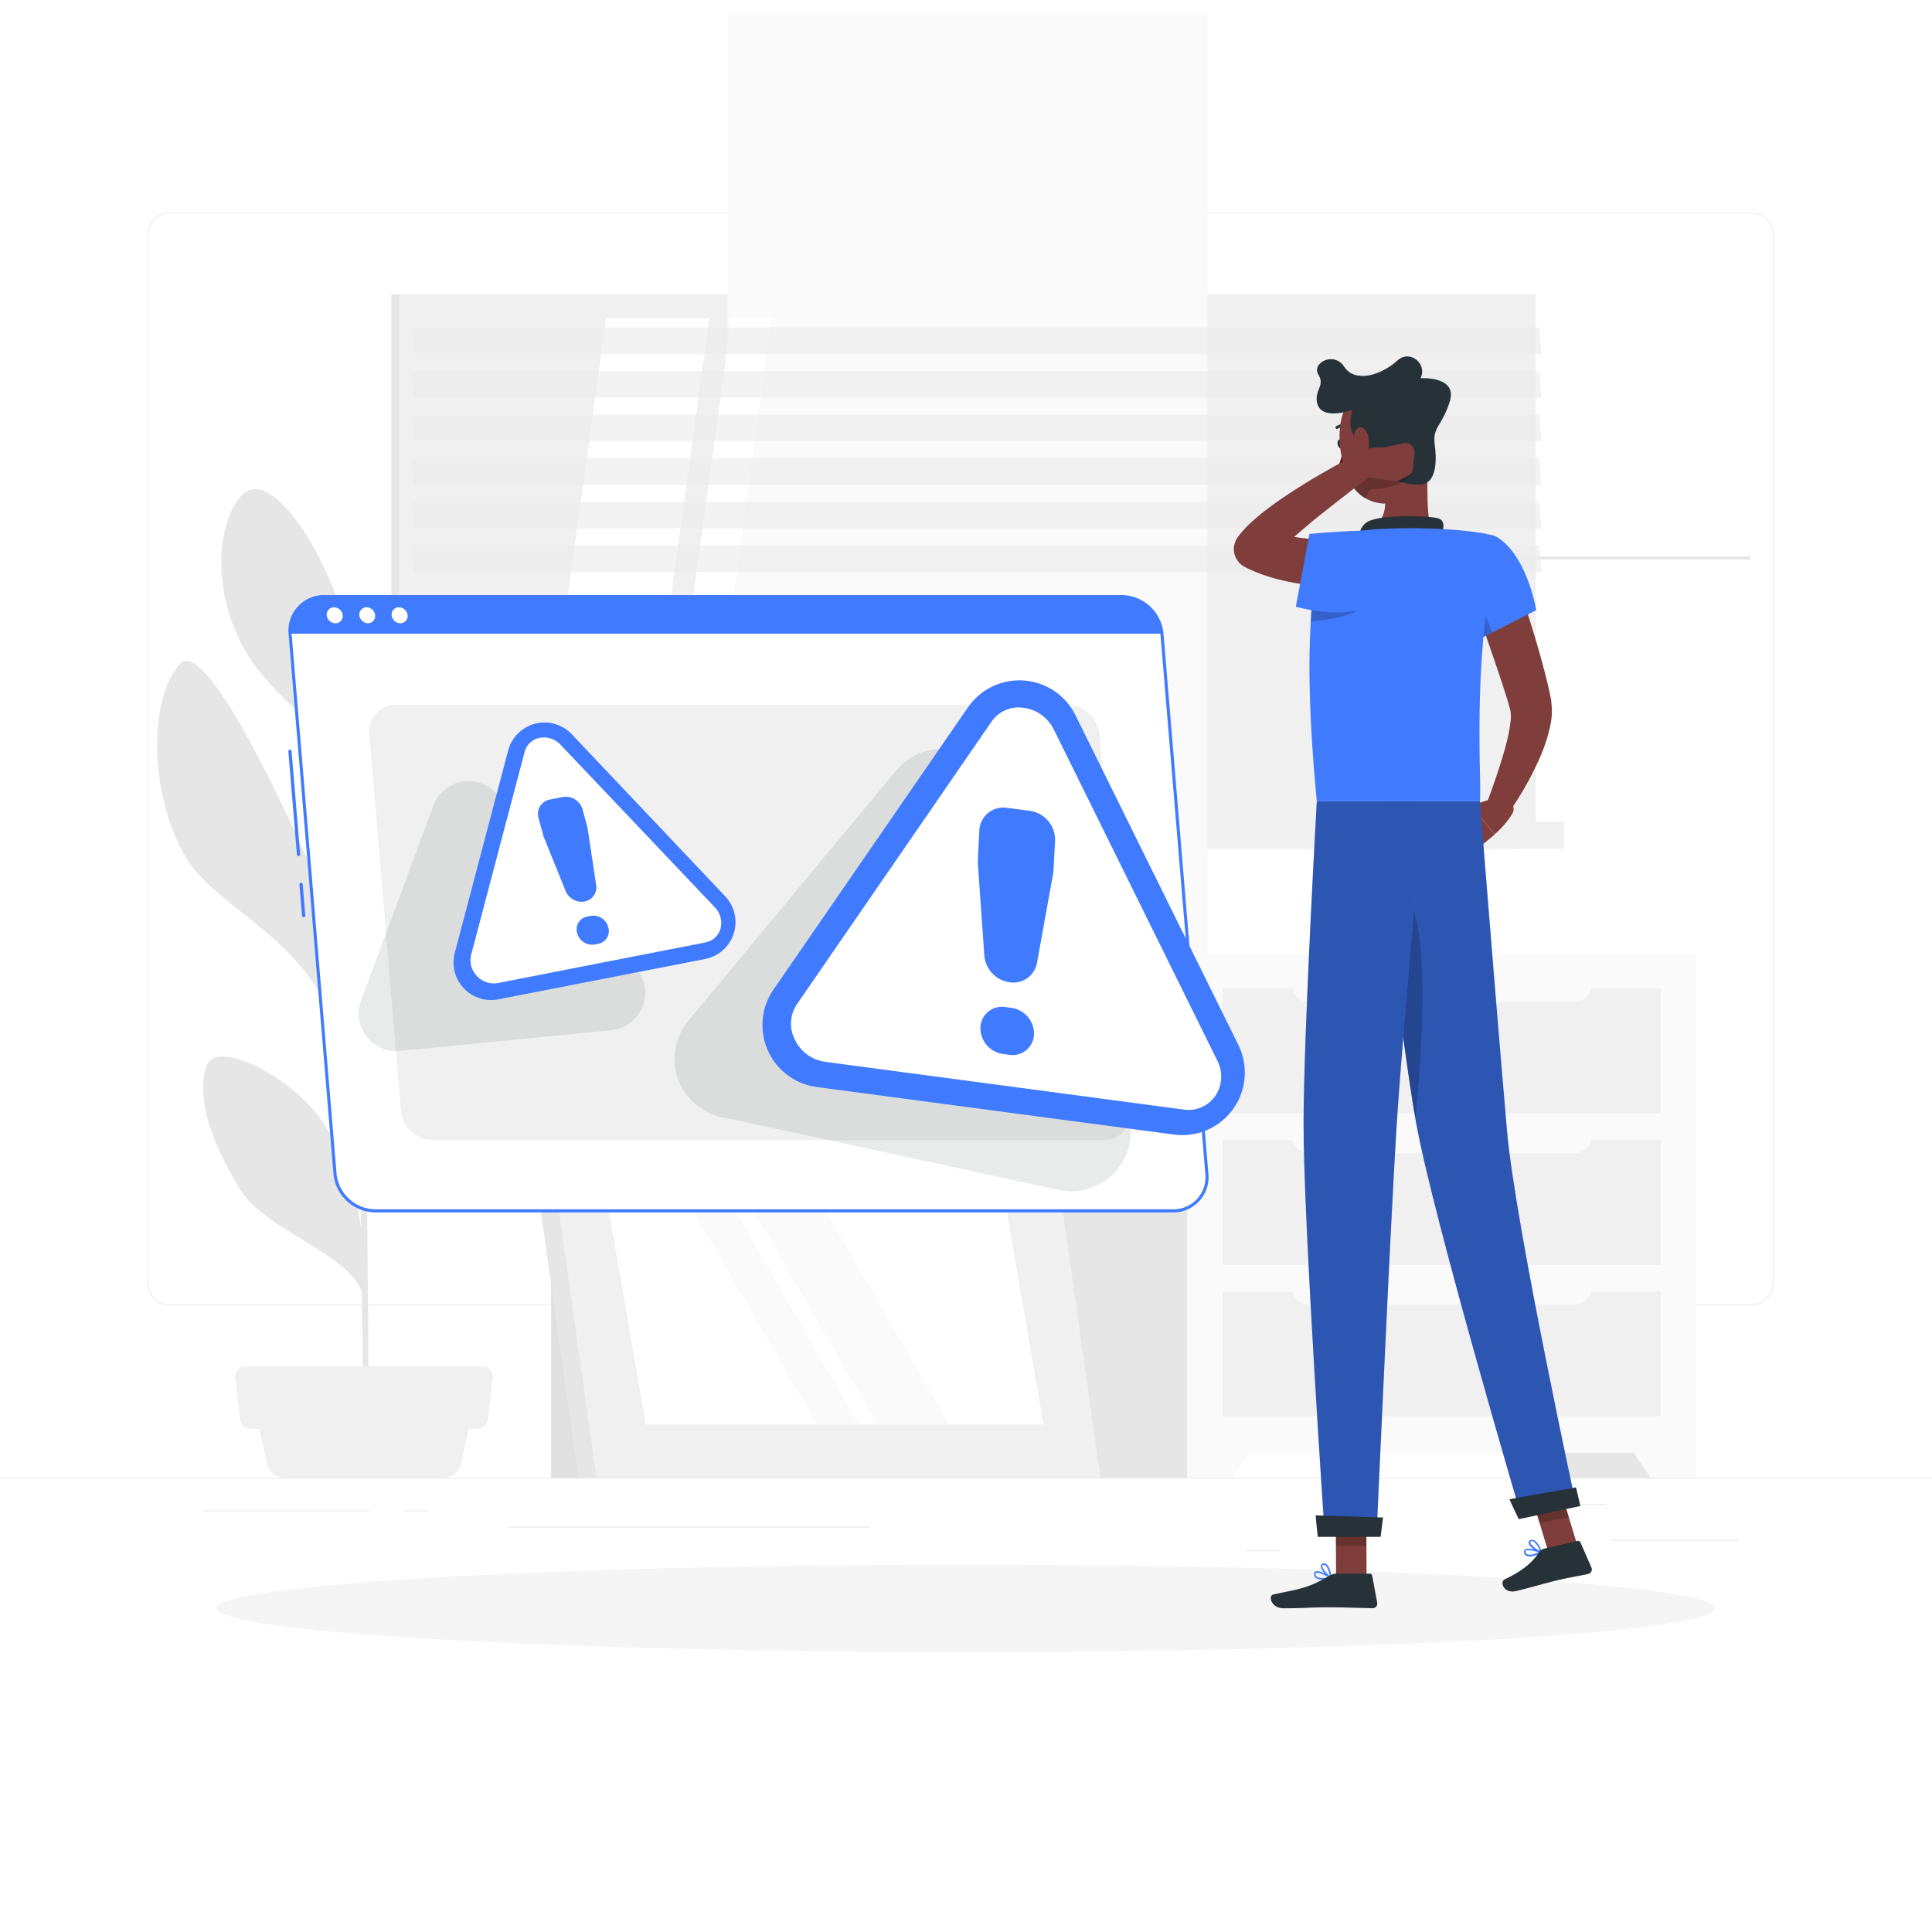 <svg class="animated" id="freepik_stories-warning" xmlns="http://www.w3.org/2000/svg" viewBox="0 0 500 500" version="1.1" xmlns:xlink="http://www.w3.org/1999/xlink" xmlns:svgjs="http://svgjs.com/svgjs"><style>svg#freepik_stories-warning:not(.animated) .animable {opacity: 0;}svg#freepik_stories-warning.animated #freepik--Warning--inject-65 {animation: 1s 1 forwards cubic-bezier(.36,-0.01,.5,1.38) slideLeft,3s Infinite  linear wind;animation-delay: 0s,-0.5s;}svg#freepik_stories-warning.animated #freepik--Character--inject-65 {animation: 1s 1 forwards cubic-bezier(.36,-0.01,.5,1.38) slideLeft;animation-delay: 0s;}            @keyframes slideLeft {                0% {                    opacity: 0;                    transform: translateX(-30px);                }                100% {                    opacity: 1;                    transform: translateX(0);                }            }                    @keyframes wind {                0% {                    transform: rotate( 0deg );                }                25% {                    transform: rotate( 1deg );                }                75% {                    transform: rotate( -1deg );                }            }        </style><g id="freepik--background-complete--inject-65" class="animable" style="transform-origin: 250px 228.23px;"><rect y="382.4" width="500" height="0.25" style="fill: rgb(235, 235, 235); transform-origin: 250px 382.525px;" id="el5d2cx4omvxw" class="animable"></rect><rect x="416.78" y="398.49" width="33.12" height="0.25" style="fill: rgb(235, 235, 235); transform-origin: 433.34px 398.615px;" id="eljj711sh4f5" class="animable"></rect><rect x="322.53" y="401.21" width="8.69" height="0.25" style="fill: rgb(235, 235, 235); transform-origin: 326.875px 401.335px;" id="el3g6b91w7gsi" class="animable"></rect><rect x="396.59" y="389.21" width="19.19" height="0.25" style="fill: rgb(235, 235, 235); transform-origin: 406.185px 389.335px;" id="elmcdzenptkyl" class="animable"></rect><rect x="52.46" y="390.89" width="43.19" height="0.25" style="fill: rgb(235, 235, 235); transform-origin: 74.055px 391.015px;" id="elqdgiaretlf" class="animable"></rect><rect x="104.56" y="390.89" width="6.33" height="0.25" style="fill: rgb(235, 235, 235); transform-origin: 107.725px 391.015px;" id="eloftykyxuxuf" class="animable"></rect><rect x="131.47" y="395.11" width="93.68" height="0.25" style="fill: rgb(235, 235, 235); transform-origin: 178.31px 395.235px;" id="els13qlkfon6l" class="animable"></rect><path d="M237,337.8H43.91a5.71,5.71,0,0,1-5.7-5.71V60.66A5.71,5.71,0,0,1,43.91,55H237a5.71,5.71,0,0,1,5.71,5.71V332.09A5.71,5.71,0,0,1,237,337.8ZM43.91,55.2a5.46,5.46,0,0,0-5.45,5.46V332.09a5.46,5.46,0,0,0,5.45,5.46H237a5.47,5.47,0,0,0,5.46-5.46V60.66A5.47,5.47,0,0,0,237,55.2Z" style="fill: rgb(235, 235, 235); transform-origin: 140.46px 196.4px;" id="el10b0yeioufs" class="animable"></path><path d="M453.31,337.8H260.21a5.72,5.72,0,0,1-5.71-5.71V60.66A5.72,5.72,0,0,1,260.21,55h193.1A5.71,5.71,0,0,1,459,60.66V332.09A5.71,5.71,0,0,1,453.31,337.8ZM260.21,55.2a5.47,5.47,0,0,0-5.46,5.46V332.09a5.47,5.47,0,0,0,5.46,5.46h193.1a5.47,5.47,0,0,0,5.46-5.46V60.66a5.47,5.47,0,0,0-5.46-5.46Z" style="fill: rgb(235, 235, 235); transform-origin: 356.75px 196.4px;" id="el19w81kf50d4" class="animable"></path><rect x="101.29" y="76.16" width="291.79" height="136.52" style="fill: rgb(230, 230, 230); transform-origin: 247.185px 144.42px;" id="el29x9697ba12" class="animable"></rect><rect x="103.34" y="76.16" width="294.13" height="136.52" style="fill: rgb(240, 240, 240); transform-origin: 250.405px 144.42px;" id="el0x2258i3mufg" class="animable"></rect><rect x="101.29" y="212.68" width="291.79" height="6.96" style="fill: rgb(230, 230, 230); transform-origin: 247.185px 216.16px;" id="elvlut1100d2" class="animable"></rect><rect x="110.66" y="212.68" width="294.13" height="6.96" style="fill: rgb(240, 240, 240); transform-origin: 257.725px 216.16px;" id="elw2nj6wpl9u" class="animable"></rect><g id="el0pn22wqxz10a"><rect x="188.3" y="3.51" width="124.21" height="281.82" style="fill: rgb(250, 250, 250); transform-origin: 250.405px 144.42px; transform: rotate(90deg);" class="animable"></rect></g><polygon points="139.73 206.53 156.86 82.32 183.59 82.32 166.46 206.53 139.73 206.53" style="fill: rgb(255, 255, 255); transform-origin: 161.66px 144.425px;" id="elzjhjaagku09" class="animable"></polygon><path d="M112.34,200.4a.44.44,0,0,1-.44-.44V86.32a.44.44,0,0,1,.44-.44.44.44,0,0,1,.44.44V200A.43.43,0,0,1,112.34,200.4Z" style="fill: rgb(240, 240, 240); transform-origin: 112.34px 143.14px;" id="eljjg8jlmq18l" class="animable"></path><polygon points="172.2 206.53 189.33 82.32 199.75 82.32 182.62 206.53 172.2 206.53" style="fill: rgb(255, 255, 255); transform-origin: 185.975px 144.425px;" id="el2mnsuipuex" class="animable"></polygon><g id="el34lbov7tjcf"><rect x="328.82" y="144.03" width="124.21" height="0.78" style="fill: rgb(230, 230, 230); transform-origin: 390.925px 144.42px; transform: rotate(90deg);" class="animable"></rect></g><g id="elunh6ygzfmyn"><polygon points="398.92 91.6 107.14 91.6 106.57 84.71 398.36 84.71 398.92 91.6" style="fill: rgb(235, 235, 235); opacity: 0.6; transform-origin: 252.745px 88.155px;" class="animable"></polygon></g><g id="el1jxx4jegjwz"><polygon points="398.92 102.89 107.14 102.89 106.57 96 398.36 96 398.92 102.89" style="fill: rgb(235, 235, 235); opacity: 0.6; transform-origin: 252.745px 99.445px;" class="animable"></polygon></g><g id="elg74zpsvv5h"><polygon points="398.92 114.19 107.14 114.19 106.57 107.3 398.36 107.3 398.92 114.19" style="fill: rgb(235, 235, 235); opacity: 0.6; transform-origin: 252.745px 110.745px;" class="animable"></polygon></g><g id="elwiyoye9s44"><polygon points="398.92 125.48 107.14 125.48 106.57 118.59 398.36 118.59 398.92 125.48" style="fill: rgb(235, 235, 235); opacity: 0.6; transform-origin: 252.745px 122.035px;" class="animable"></polygon></g><g id="elrqyb9f0mlpq"><polygon points="398.92 136.78 107.14 136.78 106.57 129.89 398.36 129.89 398.92 136.78" style="fill: rgb(235, 235, 235); opacity: 0.6; transform-origin: 252.745px 133.335px;" class="animable"></polygon></g><g id="elt72hrha8x9o"><polygon points="398.92 148.07 107.14 148.07 106.57 141.18 398.36 141.18 398.92 148.07" style="fill: rgb(235, 235, 235); opacity: 0.6; transform-origin: 252.745px 144.625px;" class="animable"></polygon></g><rect x="394.47" y="247" width="44.53" height="135.4" style="fill: rgb(230, 230, 230); transform-origin: 416.735px 314.7px;" id="eljptra1sb59l" class="animable"></rect><polygon points="427.11 382.4 439 382.4 439 363.71 414.64 363.71 427.11 382.4" style="fill: rgb(250, 250, 250); transform-origin: 426.82px 373.055px;" id="elt9z8y2p76u" class="animable"></polygon><rect x="273.06" y="247" width="44.53" height="135.4" style="fill: rgb(230, 230, 230); transform-origin: 295.325px 314.7px;" id="elcbdt45kf2t" class="animable"></rect><rect x="307.21" y="247" width="131.79" height="128.97" style="fill: rgb(250, 250, 250); transform-origin: 373.105px 311.485px;" id="elpona0qklc0p" class="animable"></rect><polygon points="319.1 382.4 307.21 382.4 307.21 363.71 331.57 363.71 319.1 382.4" style="fill: rgb(250, 250, 250); transform-origin: 319.39px 373.055px;" id="elry8pa76j92f" class="animable"></polygon><rect x="316.43" y="295.06" width="113.34" height="32.27" style="fill: rgb(240, 240, 240); transform-origin: 373.1px 311.195px;" id="el198if15468h" class="animable"></rect><rect x="316.43" y="334.23" width="113.34" height="32.27" style="fill: rgb(240, 240, 240); transform-origin: 373.1px 350.365px;" id="el9jz8bb66yb7" class="animable"></rect><path d="M334.24,292.26H412a0,0,0,0,1,0,0v1.57a4.67,4.67,0,0,1-4.67,4.67H338.92a4.67,4.67,0,0,1-4.67-4.67v-1.57A0,0,0,0,1,334.24,292.26Z" style="fill: rgb(250, 250, 250); transform-origin: 373.12px 295.38px;" id="elmxd28jxz07" class="animable"></path><rect x="316.43" y="255.88" width="113.34" height="32.27" style="fill: rgb(240, 240, 240); transform-origin: 373.1px 272.015px;" id="el8ghp98q9ydj" class="animable"></rect><path d="M334.24,253.09H412a0,0,0,0,1,0,0v1.57a4.67,4.67,0,0,1-4.67,4.67H338.92a4.67,4.67,0,0,1-4.67-4.67v-1.57A0,0,0,0,1,334.24,253.09Z" style="fill: rgb(250, 250, 250); transform-origin: 373.12px 256.21px;" id="el8yg522d882i" class="animable"></path><path d="M334.24,331.43H412a0,0,0,0,1,0,0V333a4.67,4.67,0,0,1-4.67,4.67H338.92a4.67,4.67,0,0,1-4.67-4.67v-1.57A0,0,0,0,1,334.24,331.43Z" style="fill: rgb(250, 250, 250); transform-origin: 373.12px 334.55px;" id="elfoodae88h3l" class="animable"></path><path d="M53.42,275.87c2.48-7.13,22,2.56,30,14.36,5.29,7.86,8.52,16.25,10,27.52-.18-12.86-.38-26.67-.58-39.71-1.61-3.25-5.28-10.75-7.91-16.69-8.8-19.82-29.72-27.2-37-39.71-9.47-16.4-9.41-41-1.35-49.86,7-7.72,30.2,44.43,32.82,50.26,9,20,11.6,34.91,13.28,49.32-.19-12.25-.37-23.49-.52-32.17-.49-28.3-1.11-37.4-1.39-40.2-1-1.37-2.11-3-2.78-3.82-5.61-7.23-18.07-15.83-24.29-26.34-9.09-15.34-7.62-33.7-1.25-40.54C69.17,121.14,81,138,87.21,154.78s3.58,32.76,5.34,46.67c.37,2.72.74,13.08,1.1,27.45,1.9-15.46,5.68-25.82,12.68-35.47,8.62-11.87,16.06-26.32,23.16-24.45s3.28,21-2.34,34.42c-5,11.95-29.68,23.88-33.32,33.49.43,19.48.81,44.15,1.09,67.12,1.94-11.87.6-12.86,8.58-31,4.74-10.8,24.17-24.11,26.49-16.69s-1.21,21.44-8.54,31.26c-5.92,7.93-19,7.92-22.09,12.83-.71,1.15-3,5.55-4.39,8.07.31,28.05.46,52.8.3,61.24l-1.28.09c.07-2.18-.09-16.45-.34-35.33-3.19-10-24.65-15.9-31.28-26.35C55.43,297.17,50.44,284.41,53.42,275.87Z" style="fill: rgb(230, 230, 230); transform-origin: 87.014px 248.207px;" id="elpobrp0w3ww" class="animable"></path><path d="M73.6,382.4h41.2a4.74,4.74,0,0,0,4.64-3.79l2.92-14.42H66L69,378.61A4.74,4.74,0,0,0,73.6,382.4Z" style="fill: rgb(240, 240, 240); transform-origin: 94.18px 373.295px;" id="elekd4tsvfpn" class="animable"></path><path d="M64.86,369.78h58.68a2.77,2.77,0,0,0,2.75-2.46l1.2-10.66a2.77,2.77,0,0,0-2.75-3.07H63.66a2.77,2.77,0,0,0-2.75,3.07l1.2,10.66A2.77,2.77,0,0,0,64.86,369.78Z" style="fill: rgb(240, 240, 240); transform-origin: 94.2px 361.685px;" id="elujf5nt2q6i" class="animable"></path><rect x="142.63" y="317.62" width="35.21" height="64.78" style="fill: rgb(224, 224, 224); transform-origin: 160.235px 350.01px;" id="elyms0phy18pk" class="animable"></rect><polygon points="267.58 382.4 149.69 382.4 137.3 294.5 255.19 294.5 267.58 382.4" style="fill: rgb(230, 230, 230); transform-origin: 202.44px 338.45px;" id="el64qnxrznghb" class="animable"></polygon><polygon points="284.78 382.4 154.37 382.4 141.99 294.5 272.39 294.5 284.78 382.4" style="fill: rgb(240, 240, 240); transform-origin: 213.385px 338.45px;" id="elzrx2oaa28eq" class="animable"></polygon><polygon points="167.13 368.66 156.7 308.24 259.63 308.24 270.06 368.66 167.13 368.66" style="fill: rgb(255, 255, 255); transform-origin: 213.38px 338.45px;" id="el3e0aax4mwzi" class="animable"></polygon><polygon points="211.36 368.66 176.38 308.24 187.35 308.24 222.34 368.66 211.36 368.66" style="fill: rgb(250, 250, 250); transform-origin: 199.36px 338.45px;" id="el3zs4kbpqthu" class="animable"></polygon><polygon points="226.99 368.66 192 308.24 210.72 308.24 245.7 368.66 226.99 368.66" style="fill: rgb(250, 250, 250); transform-origin: 218.85px 338.45px;" id="eluuluzanoq8" class="animable"></polygon></g><g id="freepik--Shadow--inject-65" class="animable" style="transform-origin: 250px 416.24px;"><ellipse id="freepik--path--inject-65" cx="250" cy="416.24" rx="193.89" ry="11.32" style="fill: rgb(245, 245, 245); transform-origin: 250px 416.24px;" class="animable"></ellipse></g><g id="freepik--Warning--inject-65" class="animable animator-active" style="transform-origin: 198.388px 233.885px;"><path d="M77.27,221.53a.43.43,0,0,1-.43-.39l-2.22-26.7A.42.42,0,0,1,75,194a.43.43,0,0,1,.46.39l2.22,26.7a.43.43,0,0,1-.39.46Z" style="fill: rgb(64, 123, 255); transform-origin: 76.15px 207.774px;" id="elu2ifybzcrqt" class="animable"></path><path d="M78.59,237.39a.43.43,0,0,1-.43-.39l-.67-8.08a.42.42,0,0,1,.39-.46.42.42,0,0,1,.46.39l.67,8.08a.43.43,0,0,1-.39.46Z" style="fill: rgb(64, 123, 255); transform-origin: 78.25px 232.924px;" id="elwaip9rrpsf" class="animable"></path><path d="M303.56,313.37H97.08a10.63,10.63,0,0,1-10.37-9.58L75.08,164a8.7,8.7,0,0,1,8.78-9.58H290.33A10.64,10.64,0,0,1,300.71,164l11.63,139.77A8.71,8.71,0,0,1,303.56,313.37Z" style="fill: rgb(255, 255, 255); transform-origin: 193.71px 233.895px;" id="el6tyhbo6gtnw" class="animable"></path><path d="M303.56,313.77H97.08a11,11,0,0,1-10.77-9.94L74.68,164.05A9.2,9.2,0,0,1,77.05,157,9.1,9.1,0,0,1,83.86,154H290.33a11,11,0,0,1,10.78,10l11.62,139.77a9.09,9.09,0,0,1-9.17,10ZM83.86,154.84A8.3,8.3,0,0,0,75.47,164L87.1,303.76a10.22,10.22,0,0,0,10,9.21H303.56a8.3,8.3,0,0,0,8.38-9.14L300.31,164.05a10.21,10.21,0,0,0-10-9.21Z" style="fill: rgb(64, 123, 255); transform-origin: 193.708px 233.885px;" id="el7z8bu8eciro" class="animable"></path><path d="M290.33,154.44H83.86A8.7,8.7,0,0,0,75.08,164H300.71A10.64,10.64,0,0,0,290.33,154.44Z" style="fill: rgb(64, 123, 255); transform-origin: 187.874px 159.22px;" id="elo8o5c3guvta" class="animable"></path><path d="M88.69,159.23a1.87,1.87,0,0,1-1.89,2.07,2.3,2.3,0,0,1-2.24-2.07,1.88,1.88,0,0,1,1.89-2.07A2.28,2.28,0,0,1,88.69,159.23Z" style="fill: rgb(255, 255, 255); transform-origin: 86.626px 159.23px;" id="el6c9reyl7sp6" class="animable"></path><path d="M97.09,159.23a1.87,1.87,0,0,1-1.89,2.07A2.3,2.3,0,0,1,93,159.23a1.88,1.88,0,0,1,1.89-2.07A2.28,2.28,0,0,1,97.09,159.23Z" style="fill: rgb(255, 255, 255); transform-origin: 95.046px 159.23px;" id="el5oysjcfax9w" class="animable"></path><path d="M105.49,159.23a1.87,1.87,0,0,1-1.89,2.07,2.3,2.3,0,0,1-2.24-2.07,1.88,1.88,0,0,1,1.89-2.07A2.28,2.28,0,0,1,105.49,159.23Z" style="fill: rgb(255, 255, 255); transform-origin: 103.426px 159.23px;" id="el5ynksxykslk" class="animable"></path><path d="M285.64,295.05H112a8.45,8.45,0,0,1-8.25-7.61L95.59,190a6.92,6.92,0,0,1,7-7.61H276.26a8.45,8.45,0,0,1,8.25,7.61l8.11,97.49A6.92,6.92,0,0,1,285.64,295.05Z" style="fill: rgb(240, 240, 240); transform-origin: 194.103px 238.72px;" id="elm5lo02jaon" class="animable"></path><g id="elp2w7zpd04v"><path d="M231.92,199.41l-53.8,64.78a15.39,15.39,0,0,0,8.58,24.88L274,307.94a15.39,15.39,0,0,0,17.55-20.76l-33.47-83.66A15.39,15.39,0,0,0,231.92,199.41Z" style="fill: rgb(38, 50, 56); opacity: 0.1; transform-origin: 233.609px 251.057px;" class="animable"></path></g><g id="elvsfom4xy63l"><path d="M112.16,208.49,93.42,259A9.72,9.72,0,0,0,103.48,272l54.73-5.37a9.72,9.72,0,0,0,6.65-15.74l-36-45.1A9.72,9.72,0,0,0,112.16,208.49Z" style="fill: rgb(38, 50, 56); opacity: 0.1; transform-origin: 129.91px 237.096px;" class="animable"></path></g><path d="M250.48,183.1l-50.3,73a16.18,16.18,0,0,0,11.2,25.22l92.46,12.31a16.18,16.18,0,0,0,16.64-23.21l-42.16-85.34A16.18,16.18,0,0,0,250.48,183.1Z" style="fill: rgb(64, 123, 255); transform-origin: 259.74px 234.925px;" id="elalpyldni3km" class="animable"></path><path d="M213.57,274.8a10.22,10.22,0,0,1-7.82-5.67,9,9,0,0,1,.47-9.2l50.43-73.22a8.48,8.48,0,0,1,8.29-3.52,10.2,10.2,0,0,1,7.82,5.67L315,274.41a9,9,0,0,1-.47,9.2,8.47,8.47,0,0,1-8.29,3.53Z" style="fill: rgb(255, 255, 255); transform-origin: 260.375px 235.165px;" id="elbqiseodf9a" class="animable"></path><path d="M260.65,209.07l5.89.78a7.57,7.57,0,0,1,6.51,7.7l-.4,7.68a5.7,5.7,0,0,1-.09.83l-4.19,23.15a6.23,6.23,0,0,1-7.11,5h0a7.61,7.61,0,0,1-6.51-6.87l-1.69-23.92a5.77,5.77,0,0,1,0-.83l.39-7.69A6.21,6.21,0,0,1,260.65,209.07Zm-.47,51.56,1.6.21a6.78,6.78,0,0,1,5.83,6.89h0a5.57,5.57,0,0,1-6.45,5.25l-1.6-.22a6.77,6.77,0,0,1-5.83-6.88h0A5.56,5.56,0,0,1,260.18,260.63Z" style="fill: rgb(64, 123, 255); transform-origin: 263.049px 241.02px;" id="el6s7asf78g3a" class="animable"></path><path d="M131.5,194.26l-13.81,52.37a9.72,9.72,0,0,0,11.27,12l53.57-10.45A9.72,9.72,0,0,0,187.72,232L148,190.05A9.73,9.73,0,0,0,131.5,194.26Z" style="fill: rgb(64, 123, 255); transform-origin: 153.861px 222.9px;" id="elcx7n23g654n" class="animable"></path><path d="M128.85,254.41a5.93,5.93,0,0,1-5.42-1.82,5.81,5.81,0,0,1-1.5-5.48l13.84-52.51a5,5,0,0,1,3.92-3.65,5.94,5.94,0,0,1,5.42,1.83l39.86,42a5.82,5.82,0,0,1,1.51,5.48,5,5,0,0,1-3.92,3.64Z" style="fill: rgb(255, 255, 255); transform-origin: 154.203px 222.681px;" id="elw9kom8vljmm" class="animable"></path><path d="M142.29,206.93l3.41-.67a4.52,4.52,0,0,1,5.08,3.27L152,214.1a4.64,4.64,0,0,1,.11.51L154.28,229a3.73,3.73,0,0,1-3,4.31h0a4.5,4.5,0,0,1-4.92-2.78l-5.54-13.68a4,4,0,0,1-.17-.49l-1.26-4.58A3.76,3.76,0,0,1,142.29,206.93Zm9.65,30.28.93-.18a4,4,0,0,1,4.55,2.92h0a3.36,3.36,0,0,1-2.56,4.3l-.93.18a4,4,0,0,1-4.55-2.91h0A3.37,3.37,0,0,1,151.94,237.21Z" style="fill: rgb(64, 123, 255); transform-origin: 148.391px 225.346px;" id="el3g3540oyekt" class="animable"></path></g><g id="freepik--Character--inject-65" class="animable" style="transform-origin: 365.645px 254.23px;"><path d="M388.36,206l-7.76,2.52,6.24,7.38a23.64,23.64,0,0,0,4.55-5.31,2.47,2.47,0,0,0-.88-3.35Z" style="fill: rgb(127, 62, 59); transform-origin: 386.158px 210.95px;" id="eltt1eiznkhlj" class="animable"></path><polygon points="377.03 214.62 381.68 220.27 386.85 215.94 380.6 208.56 377.03 214.62" style="fill: rgb(127, 62, 59); transform-origin: 381.94px 214.415px;" id="elyccqnva5sb" class="animable"></polygon><path d="M390.87,145.68c1.89,5.2,3.63,10.4,5.28,15.67s3.17,10.56,4.5,16.1l.47,2.13.22,1.11.11.56,0,.14,0,.21.06.42a17.53,17.53,0,0,1-.28,5.7,41.89,41.89,0,0,1-2.88,8.72,82.09,82.09,0,0,1-8.56,14.8l-5.19-2.87c1.84-5,3.66-10.11,5-15.06a42.22,42.22,0,0,0,1.38-7.09,8.38,8.38,0,0,0-.12-2.48l-.43-1.56-.56-1.85c-1.57-5-3.36-10.15-5.13-15.27s-3.54-10.29-5.24-15.42Z" style="fill: rgb(127, 62, 59); transform-origin: 390.562px 178.46px;" id="el6on9kdhkwqd" class="animable"></path><path d="M347.68,114.74c.13.63-.09,1.21-.49,1.32s-.84-.33-1-1,.08-1.21.49-1.31S347.55,114.12,347.68,114.74Z" style="fill: rgb(38, 50, 56); transform-origin: 346.929px 114.907px;" id="elf1atdf3jtef" class="animable"></path><path d="M347.65,115.94a24.21,24.21,0,0,1-1.82,6.07,3.58,3.58,0,0,0,3.06-.18Z" style="fill: rgb(99, 15, 15); transform-origin: 347.36px 119.105px;" id="elqvif8goc52" class="animable"></path><path d="M346,111a.38.38,0,0,1-.31-.16.37.37,0,0,1,.09-.52,3.7,3.7,0,0,1,3.39-.26.37.37,0,0,1,.2.49.38.38,0,0,1-.49.21,2.9,2.9,0,0,0-2.67.17A.33.33,0,0,1,346,111Z" style="fill: rgb(38, 50, 56); transform-origin: 347.511px 110.383px;" id="el7b14251yggm" class="animable"></path><path d="M369.11,116.72c.7,7.26-.33,14.29,1.29,20.6,0,0-1.8,5.86-12.53,5.86-11.8,0-5.41-5.86-5.41-5.86,6.5-1.53,6.51-6.31,5.57-10.8Z" style="fill: rgb(127, 62, 59); transform-origin: 360.566px 129.95px;" id="eluthpuet1sz" class="animable"></path><path d="M372.69,139.33c.92-1.85,1.53-4.48-.37-5.14-2.09-.73-13.26-1-17.31.4a4.28,4.28,0,0,0-3.07,5.13Z" style="fill: rgb(38, 50, 56); transform-origin: 362.694px 136.655px;" id="eln2x1mwvo1tf" class="animable"></path><path d="M396.8,402.69a9.77,9.77,0,0,0,2.12-.82.21.21,0,0,0,.12-.19.19.19,0,0,0-.14-.18c-.35-.12-3.45-1.15-4.27-.45a.66.66,0,0,0-.21.64,1.23,1.23,0,0,0,.66,1A2.63,2.63,0,0,0,396.8,402.69Zm1.48-1c-1.36.62-2.46.83-3,.55a.79.79,0,0,1-.44-.66.24.24,0,0,1,.07-.26C395.32,401,397,401.35,398.28,401.73Z" style="fill: rgb(64, 123, 255); transform-origin: 396.722px 401.821px;" id="el109ewc7gqe8o" class="animable"></path><path d="M398.88,401.89a.21.21,0,0,0,.15-.26c0-.1-.81-2.48-2-3a1.12,1.12,0,0,0-.91-.06h0a.66.66,0,0,0-.51.67c0,1,2.16,2.42,3.14,2.69Zm-2.5-3a.74.74,0,0,1,.5.06,4.93,4.93,0,0,1,1.61,2.4c-1-.45-2.42-1.59-2.44-2.17,0-.05,0-.17.24-.27h0Z" style="fill: rgb(64, 123, 255); transform-origin: 397.324px 400.215px;" id="el2qk5t0fplas" class="animable"></path><path d="M342.18,408.8a10.44,10.44,0,0,0,2.25-.31.23.23,0,0,0,.16-.17.23.23,0,0,0-.1-.21c-.31-.19-3.09-1.9-4.05-1.41a.64.64,0,0,0-.35.58,1.26,1.26,0,0,0,.42,1.08A2.7,2.7,0,0,0,342.18,408.8Zm1.66-.6c-1.46.29-2.59.24-3.06-.16a.82.82,0,0,1-.28-.74c0-.16.07-.21.13-.24C341.12,406.81,342.71,407.54,343.84,408.2Z" style="fill: rgb(64, 123, 255); transform-origin: 342.337px 407.709px;" id="elrschedasnyl" class="animable"></path><path d="M344.38,408.49a.27.27,0,0,0,.12,0,.22.22,0,0,0,.09-.19c0-.1-.22-2.59-1.22-3.41a1.08,1.08,0,0,0-.87-.26h0a.66.66,0,0,0-.65.53c-.18,1,1.54,2.85,2.44,3.34ZM342.64,405a.7.7,0,0,1,.47.17,4.89,4.89,0,0,1,1,2.71c-.89-.68-2-2.1-1.88-2.67,0,0,0-.18.3-.21h.09Z" style="fill: rgb(64, 123, 255); transform-origin: 343.214px 406.559px;" id="el1bk5w7egwk5" class="animable"></path><polygon points="353.67 408.18 345.77 408.18 345.69 389.9 353.59 389.9 353.67 408.18" style="fill: rgb(127, 62, 59); transform-origin: 349.68px 399.04px;" id="elt1ni9g9xbtd" class="animable"></polygon><polygon points="408.66 401.42 401.06 402.81 395.61 384.82 403.21 383.43 408.66 401.42" style="fill: rgb(127, 62, 59); transform-origin: 402.135px 393.12px;" id="elxfn7182v41" class="animable"></polygon><path d="M399.62,400.79l8.63-2a.66.66,0,0,1,.76.37l2.86,6.53a1.21,1.21,0,0,1-.85,1.65c-3,.66-4.52.82-8.32,1.72-2.33.55-7.09,1.94-10.32,2.7s-4.27-2.36-3-3c5.66-2.71,7.54-5,9.09-7.2A2,2,0,0,1,399.62,400.79Z" style="fill: rgb(38, 50, 56); transform-origin: 400.409px 405.325px;" id="el0khqzhrsiyh" class="animable"></path><path d="M345.86,407.26h8.62a.66.66,0,0,1,.65.54l1.29,7a1.19,1.19,0,0,1-1.19,1.4c-3.11-.05-7.59-.23-11.5-.23-4.57,0-6.2.25-11.56.25-3.24,0-4-3.28-2.64-3.57,6.22-1.36,8.94-1.5,14.41-4.79A3.73,3.73,0,0,1,345.86,407.26Z" style="fill: rgb(38, 50, 56); transform-origin: 342.663px 411.74px;" id="el9iycfspwtc5" class="animable"></path><path d="M388,139.36c7.37,5.19,9.59,18.55,9.59,18.55l-16.7,8.46a79.67,79.67,0,0,1-6.1-16.57C373,141.9,382.76,135.68,388,139.36Z" style="fill: rgb(64, 123, 255); transform-origin: 386.082px 152.322px;" id="el8su583dgmeh" class="animable"></path><g id="elfynge73ffzv"><path d="M379.65,147.88l6.58,15.76-5.34,2.73a88.92,88.92,0,0,1-4.32-10.32Z" style="opacity: 0.2; transform-origin: 381.4px 157.125px;" class="animable"></path></g><path d="M338.89,174c.06,8.81.59,19.77,1.9,33.37H383c.51-6.2-2.08-35.43,4.21-64.7a3.87,3.87,0,0,0-3.19-4.64,96.6,96.6,0,0,0-10-1.07,155.68,155.68,0,0,0-17.95,0,70.18,70.18,0,0,0-7.19,1A9.58,9.58,0,0,0,341.5,145a83.7,83.7,0,0,0-2.31,16.45C339,165.05,338.86,169.22,338.89,174Z" style="fill: rgb(64, 123, 255); transform-origin: 363.091px 172.036px;" id="el6caos8xq7jc" class="animable"></path><g id="elujuw759f58"><path d="M352.21,157.46c-2.79,2-8.13,3-13,3.41.08-1.29.18-2.51.29-3.66,1.31-.69,2.57-1.32,3.76-1.9Z" style="opacity: 0.2; transform-origin: 345.71px 158.09px;" class="animable"></path></g><g id="elznbhvdfofhb"><g style="opacity: 0.2; transform-origin: 375.86px 391.745px;" class="animable"><polygon points="345.69 389.9 345.74 400.06 353.63 400.06 353.59 389.9 345.69 389.9" id="ely8yktl6sgqf" class="animable" style="transform-origin: 349.66px 394.98px;"></polygon><polygon points="403.21 383.43 395.61 384.83 398.43 394.1 406.03 392.7 403.21 383.43" id="elc3sr3718tal" class="animable" style="transform-origin: 400.82px 388.765px;"></polygon></g></g><path d="M368,108.22c1.15,7.77,2.22,12.25-.78,17.15a10.18,10.18,0,0,1-18-1c-3.09-6.46-4.46-18.09,2.31-23A10.3,10.3,0,0,1,368,108.22Z" style="fill: rgb(127, 62, 59); transform-origin: 357.919px 114.789px;" id="el39fzlzw3qiz" class="animable"></path><path d="M351.84,113.9c-2.93-1.29-2.65-5.9-1.76-7.84-3.39,1.16-8.29,1.83-9.17-1.62s2.11-4.55.28-7.5,4-6.16,6.72-2,9.44,2.3,13.78-1.67c3.16-2.89,7.78.84,5.95,4.61,0,0,9.5-.61,7.61,5.84s-4.56,6.67-3.95,11.26c.42,3.1.78,9.4-2.94,10.29C363.86,126.3,352.64,122.31,351.84,113.9Z" style="fill: rgb(38, 50, 56); transform-origin: 358.121px 108.835px;" id="elpa87huoy7wf" class="animable"></path><g id="elp0freu07h6"><path d="M351.78,122.31c-.86.62-1.75,1.28-2.66,2l.05.11a10.51,10.51,0,0,0,4.09,4.51c.57-.55.89-2.4,1.95-2.37,3.17.09,9.3-1.24,10.32-4.82Z" style="opacity: 0.2; transform-origin: 357.325px 125.335px;" class="animable"></path></g><path d="M354.25,113.79a9.45,9.45,0,0,1-.76,5.07c-.9,1.83-2.32.66-2.87-1.59-.5-2-.63-5.41.67-6.41S354,111.51,354.25,113.79Z" style="fill: rgb(127, 62, 59); transform-origin: 352.295px 115.162px;" id="el7vdg99mv2ti" class="animable"></path><path d="M355.77,207.4s6.63,60.32,10.67,82.92c4.43,24.75,27.37,102.43,27.37,102.43l14.14-3S392.16,317.07,390,292.57c-2.31-26.6-7-85.17-7-85.17Z" style="fill: rgb(64, 123, 255); transform-origin: 381.86px 300.075px;" id="el3b2hk6d4esm" class="animable"></path><g id="elp4div6qzeyi"><path d="M355.77,207.4s6.63,60.32,10.67,82.92c4.43,24.75,27.37,102.43,27.37,102.43l14.14-3S392.16,317.07,390,292.57c-2.2-25.28-2.2-25.23-7-85.17Z" style="opacity: 0.3; transform-origin: 381.86px 300.075px;" class="animable"></path></g><path d="M390.65,388c-.06,0,2.4,5.16,2.4,5.16L409,389.75l-1.13-4.82Z" style="fill: rgb(38, 50, 56); transform-origin: 399.824px 389.045px;" id="elnfitsyjzkdb" class="animable"></path><g id="el72f0io8z23m"><path d="M360.6,228.9c10.28,2,7.69,40.65,5.68,60.52-2.44-14-5.77-41.07-8-60.24A3.49,3.49,0,0,1,360.6,228.9Z" style="opacity: 0.2; transform-origin: 363.203px 259.117px;" class="animable"></path></g><path d="M340.79,207.4s-3.36,59-3.43,83.09c-.08,25,5.5,107,5.5,107h13.38s3.6-80.51,5.14-105.1c1.68-26.81,7.17-85,7.17-85Z" style="fill: rgb(64, 123, 255); transform-origin: 352.955px 302.44px;" id="el33wron6ltov" class="animable"></path><g id="elirkun0ek6i"><path d="M340.79,207.4s-3.36,59-3.43,83.09c-.08,25,5.5,107,5.5,107h13.38s3.6-80.51,5.14-105.1c1.68-26.81,7.17-85,7.17-85Z" style="opacity: 0.3; transform-origin: 352.955px 302.44px;" class="animable"></path></g><path d="M340.5,392.18c-.06,0,.54,5.55.54,5.55H357.3l.63-5Z" style="fill: rgb(38, 50, 56); transform-origin: 349.213px 394.955px;" id="el9txdb96cg7p" class="animable"></path><path d="M357.52,151.74c-1.6.15-2.95.24-4.42.28s-2.87.07-4.3.06c-2.88,0-5.76-.18-8.66-.5a66,66,0,0,1-8.74-1.5,42.55,42.55,0,0,1-8.82-3.13l-.33-.17a5.21,5.21,0,0,1-2.38-7,5.45,5.45,0,0,1,.49-.81,28.16,28.16,0,0,1,4.05-4.33c1.35-1.2,2.7-2.27,4.06-3.29,2.72-2.05,5.5-3.86,8.29-5.62s5.64-3.39,8.51-5,5.76-3.06,8.76-4.45a3,3,0,0,1,3.07,5.06l0,0c-2.51,1.93-5.1,3.84-7.61,5.8s-5,3.89-7.49,5.87-4.86,4-7.13,6c-1.13,1-2.22,2-3.19,3.09a20.48,20.48,0,0,0-2.36,2.88l-2.21-8a36.65,36.65,0,0,0,6.72,1.79,70.8,70.8,0,0,0,7.41.86c2.53.16,5.09.25,7.66.25,1.29,0,2.58,0,3.86,0s2.63-.1,3.75-.16h.13a6,6,0,0,1,.92,11.93Z" style="fill: rgb(127, 62, 59); transform-origin: 340.986px 134.074px;" id="elp1gkkv7osvf" class="animable"></path><path d="M363.12,114.72l-5,1.11s-6.69-.83-8.22,4.21l4,3.38,6.12,1a4.62,4.62,0,0,0,2.83-.46l1.56-.81a2.38,2.38,0,0,0,1.28-1.89l.37-4A2.38,2.38,0,0,0,363.12,114.72Z" style="fill: rgb(127, 62, 59); transform-origin: 357.986px 119.563px;" id="elxkafesss8hd" class="animable"></path><path d="M353.36,157.58c-8.41,2.34-18-.58-18-.58l3.53-18.83s8.35-.74,13.57-.85C365.89,137,368.52,153.38,353.36,157.58Z" style="fill: rgb(64, 123, 255); transform-origin: 349.516px 147.902px;" id="elzlbva5u9vp" class="animable"></path></g><defs>     <filter id="active" height="200%">         <feMorphology in="SourceAlpha" result="DILATED" operator="dilate" radius="2"></feMorphology>                <feFlood flood-color="#32DFEC" flood-opacity="1" result="PINK"></feFlood>        <feComposite in="PINK" in2="DILATED" operator="in" result="OUTLINE"></feComposite>        <feMerge>            <feMergeNode in="OUTLINE"></feMergeNode>            <feMergeNode in="SourceGraphic"></feMergeNode>        </feMerge>    </filter>    <filter id="hover" height="200%">        <feMorphology in="SourceAlpha" result="DILATED" operator="dilate" radius="2"></feMorphology>                <feFlood flood-color="#ff0000" flood-opacity="0.5" result="PINK"></feFlood>        <feComposite in="PINK" in2="DILATED" operator="in" result="OUTLINE"></feComposite>        <feMerge>            <feMergeNode in="OUTLINE"></feMergeNode>            <feMergeNode in="SourceGraphic"></feMergeNode>        </feMerge>            <feColorMatrix type="matrix" values="0   0   0   0   0                0   1   0   0   0                0   0   0   0   0                0   0   0   1   0 "></feColorMatrix>    </filter></defs></svg>